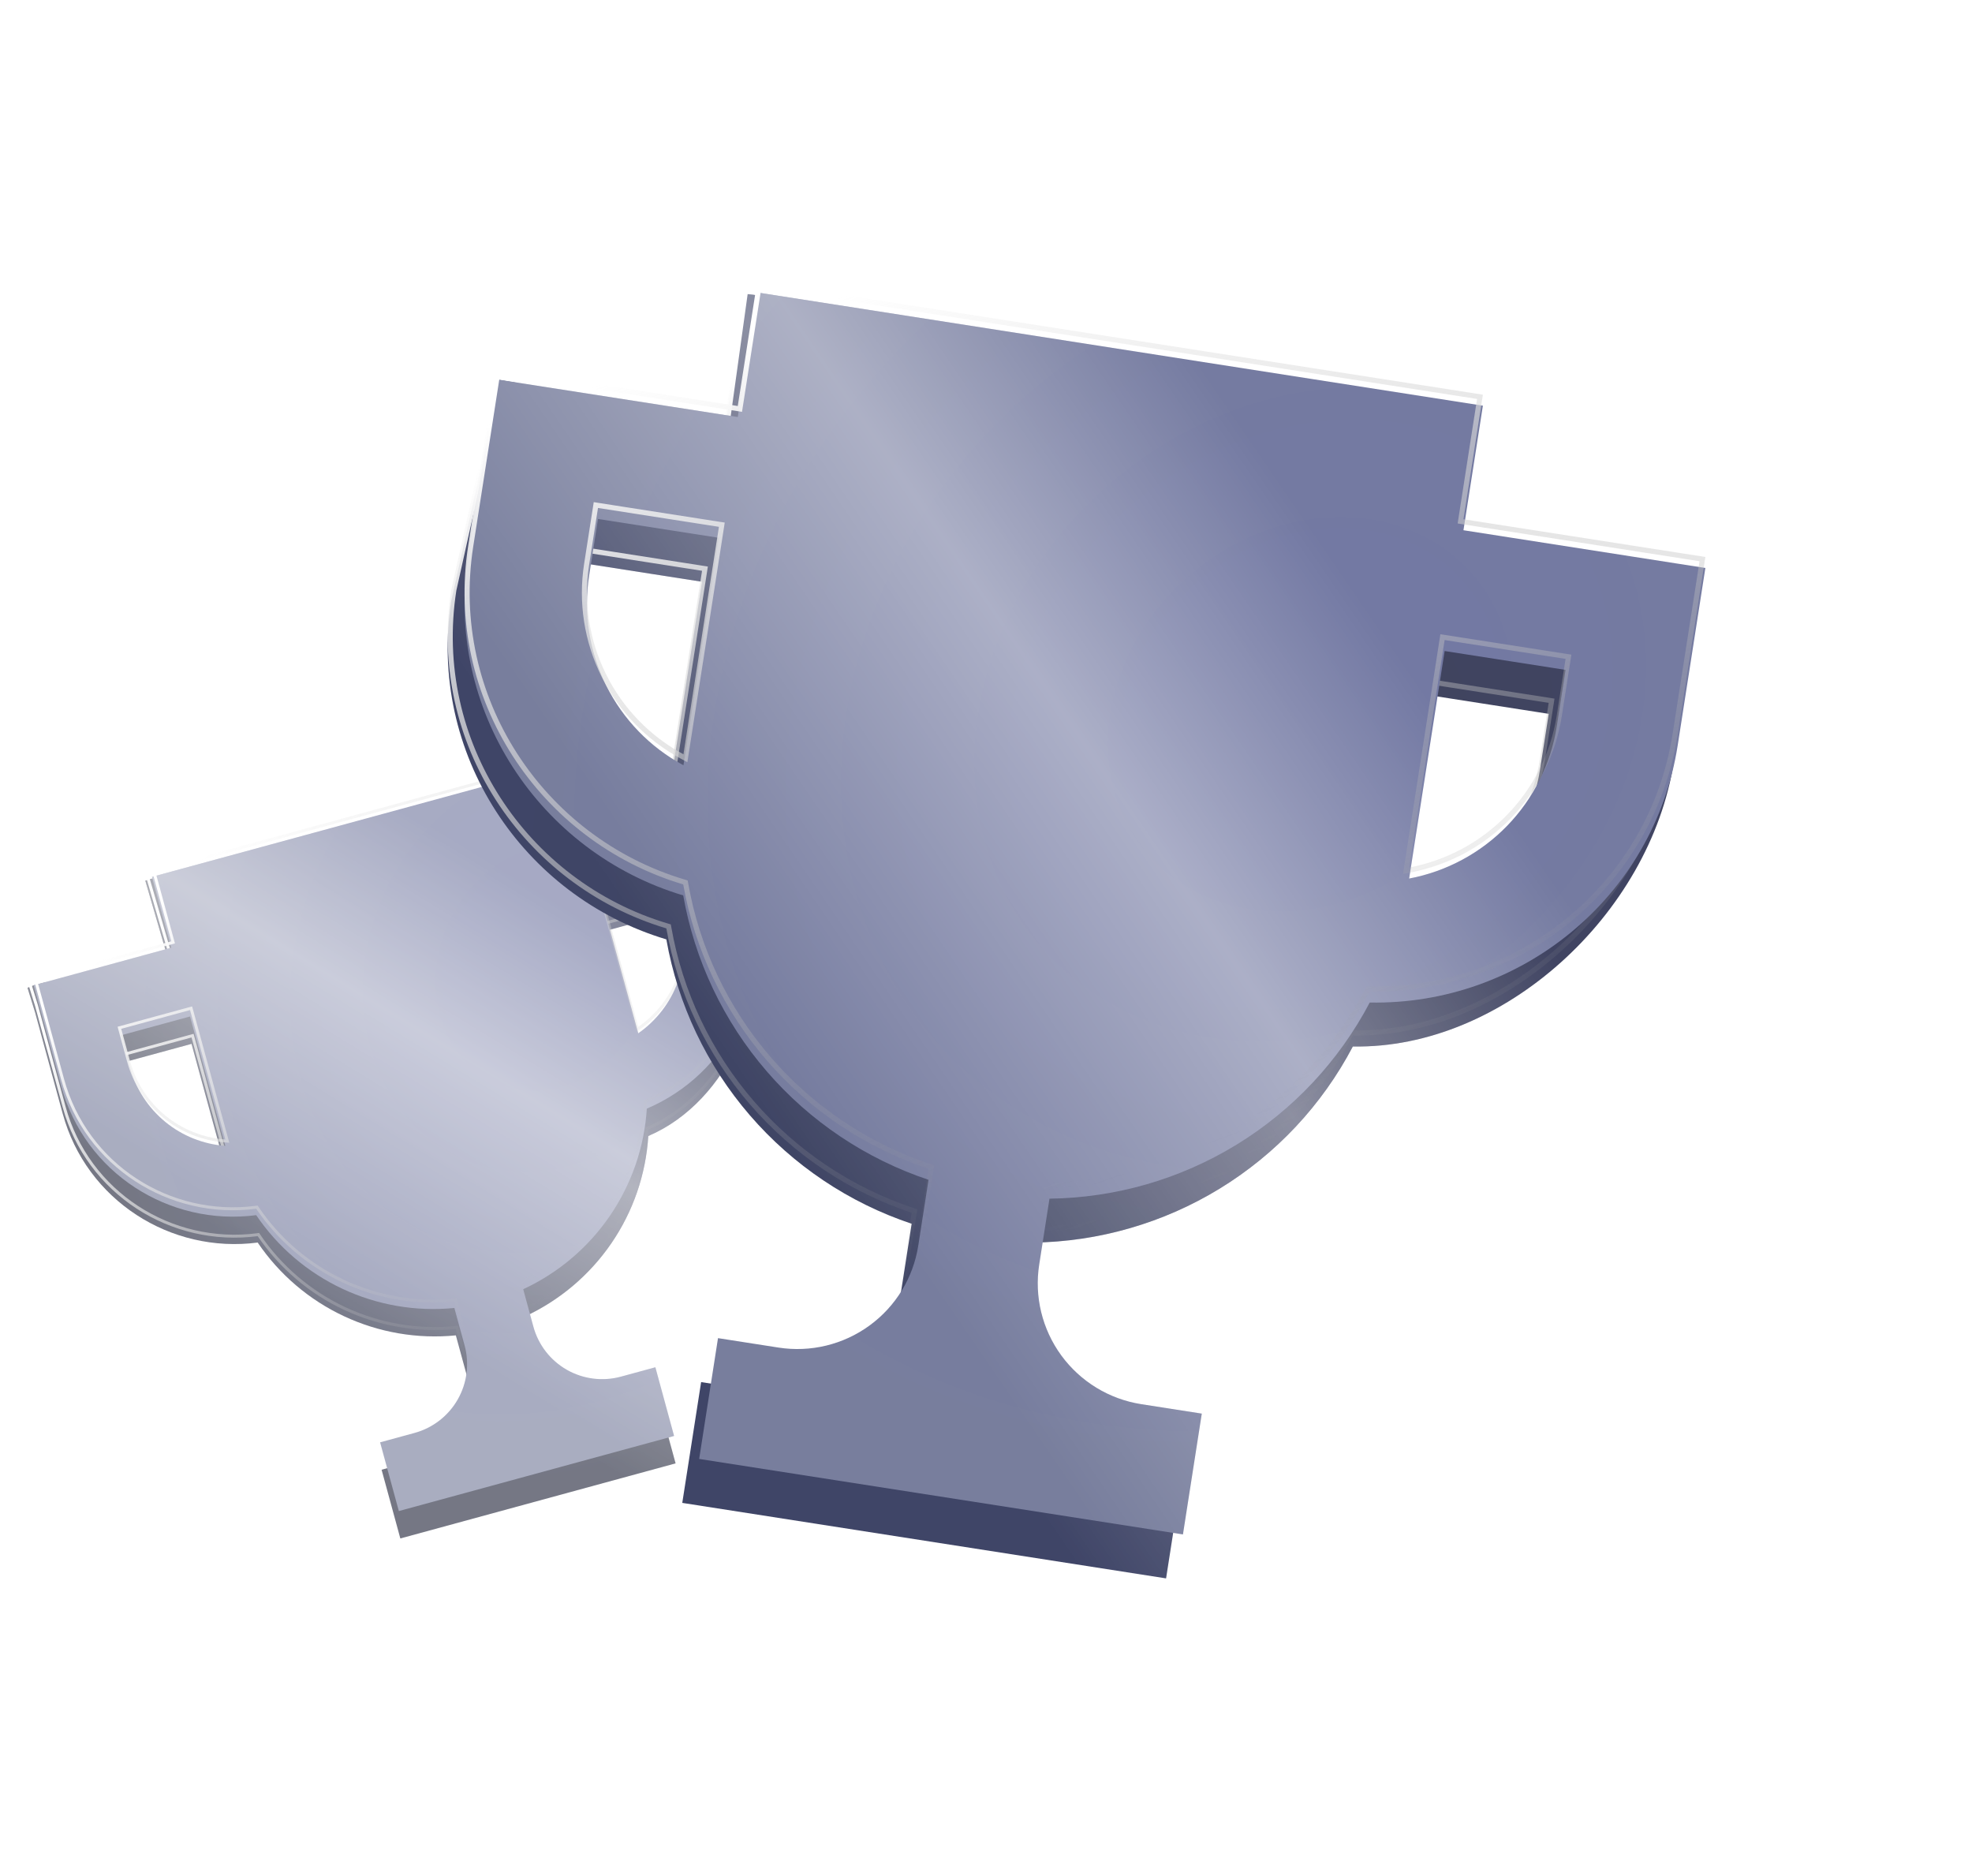 <svg width="143" height="136" viewBox="0 0 143 136" fill="none" xmlns="http://www.w3.org/2000/svg">
<g opacity="0.64" filter="url(#filter0_f_130_94)">
<g filter="url(#filter1_ii_130_94)">
<path d="M42.472 62.073L41.07 56.935L12.505 62.949L11.843 62.985L10.537 63.388L12.53 70.239L3.3 70.754L2.441 70.977L1.993 71.157L2.549 72.96L4.546 80.281C6.262 86.573 12.383 90.453 18.686 89.629C20.252 91.939 22.413 93.785 24.943 94.969C27.472 96.154 30.276 96.634 33.057 96.359L33.797 99.075C34.158 100.397 33.978 101.808 33.297 102.998C32.616 104.187 31.49 105.059 30.166 105.42L27.671 106.1L29.03 111.084L48.991 105.64L47.632 100.656L45.137 101.337C43.813 101.698 42.401 101.519 41.21 100.84C40.02 100.16 39.148 99.036 38.788 97.714L38.047 94.998C40.583 93.823 42.754 91.987 44.332 89.682C45.91 87.377 46.835 84.69 47.011 81.904C52.86 79.415 56.194 71.68 54.478 65.389L52.452 59.352L42.472 62.073ZM9.536 78.921L8.899 76.583L13.889 75.222L16.448 84.606C14.848 84.489 13.325 83.879 12.087 82.861C10.849 81.843 9.958 80.466 9.536 78.921ZM49.458 68.033C49.876 69.579 49.806 71.217 49.257 72.722C48.708 74.228 47.707 75.527 46.391 76.443L43.831 67.057L48.821 65.696L49.458 68.033Z" fill="url(#paint0_radial_130_94)"/>
<path d="M42.472 62.073L41.07 56.935L12.505 62.949L11.843 62.985L10.537 63.388L12.53 70.239L3.3 70.754L2.441 70.977L1.993 71.157L2.549 72.96L4.546 80.281C6.262 86.573 12.383 90.453 18.686 89.629C20.252 91.939 22.413 93.785 24.943 94.969C27.472 96.154 30.276 96.634 33.057 96.359L33.797 99.075C34.158 100.397 33.978 101.808 33.297 102.998C32.616 104.187 31.49 105.059 30.166 105.42L27.671 106.1L29.03 111.084L48.991 105.64L47.632 100.656L45.137 101.337C43.813 101.698 42.401 101.519 41.21 100.84C40.02 100.16 39.148 99.036 38.788 97.714L38.047 94.998C40.583 93.823 42.754 91.987 44.332 89.682C45.91 87.377 46.835 84.69 47.011 81.904C52.86 79.415 56.194 71.68 54.478 65.389L52.452 59.352L42.472 62.073ZM9.536 78.921L8.899 76.583L13.889 75.222L16.448 84.606C14.848 84.489 13.325 83.879 12.087 82.861C10.849 81.843 9.958 80.466 9.536 78.921ZM49.458 68.033C49.876 69.579 49.806 71.217 49.257 72.722C48.708 74.228 47.707 75.527 46.391 76.443L43.831 67.057L48.821 65.696L49.458 68.033Z" fill="url(#paint1_linear_130_94)" fill-opacity="0.4" style="mix-blend-mode:overlay"/>
</g>
<path d="M42.368 62.102L42.396 62.205L42.5 62.177L52.383 59.482L54.375 65.42C55.224 68.538 54.824 72.018 53.483 75.029C52.142 78.04 49.863 80.573 46.969 81.805L46.908 81.831L46.904 81.897C46.729 84.664 45.81 87.332 44.243 89.621C42.676 91.91 40.52 93.734 38.002 94.901L37.919 94.939L37.943 95.026L38.684 97.743C39.052 99.092 39.941 100.239 41.157 100.933C42.373 101.626 43.814 101.809 45.165 101.441L47.557 100.788L48.859 105.565L29.105 110.952L27.803 106.175L30.194 105.523C31.545 105.155 32.695 104.266 33.39 103.051C34.085 101.836 34.269 100.396 33.901 99.047L33.16 96.331L33.136 96.243L33.046 96.252C30.284 96.525 27.5 96.048 24.989 94.872C22.477 93.695 20.33 91.863 18.775 89.568L18.738 89.513L18.672 89.522C12.421 90.34 6.351 86.491 4.649 80.253L2.653 72.932L2.653 72.932L2.652 72.929L2.125 71.22L2.475 71.079L3.316 70.861L12.536 70.346L12.671 70.338L12.633 70.209L10.67 63.459L11.862 63.092L12.511 63.056L12.519 63.056L12.527 63.054L40.993 57.061L42.368 62.102ZM9.432 78.949L9.432 78.949C9.86 80.516 10.763 81.912 12.018 82.944C13.273 83.977 14.818 84.595 16.44 84.713L16.592 84.725L16.552 84.578L13.993 75.194L13.964 75.09L13.861 75.119L8.87 76.48L8.767 76.508L8.795 76.612L9.432 78.949ZM49.562 68.005L49.562 68.005L48.925 65.668L48.896 65.564L48.793 65.592L43.802 66.953L43.699 66.981L43.727 67.085L46.287 76.472L46.327 76.619L46.452 76.532C47.786 75.603 48.801 74.285 49.358 72.759C49.915 71.233 49.986 69.573 49.562 68.005Z" stroke="url(#paint2_linear_130_94)" stroke-width="0.215" style="mix-blend-mode:overlay"/>
<g filter="url(#filter2_ii_130_94)">
<path d="M42.364 60.087L40.963 54.949L11.021 63.114L12.422 68.252L2.442 70.974L4.438 78.295C6.154 84.587 12.276 88.467 18.578 87.642C20.144 89.953 22.306 91.798 24.835 92.983C27.365 94.168 30.168 94.648 32.949 94.373L33.69 97.089C34.05 98.41 33.87 99.821 33.189 101.011C32.508 102.201 31.382 103.072 30.058 103.433L27.563 104.114L28.922 109.097L48.883 103.653L47.525 98.67L45.029 99.35C43.706 99.711 42.293 99.532 41.103 98.853C39.912 98.174 39.04 97.049 38.68 95.728L37.939 93.012C40.475 91.837 42.646 90 44.224 87.695C45.802 85.391 46.728 82.703 46.903 79.918C52.752 77.428 56.057 70.978 54.341 64.686L52.344 57.365L42.364 60.087ZM9.428 76.934L8.791 74.597L13.781 73.236L16.34 82.62C14.741 82.502 13.217 81.893 11.979 80.875C10.741 79.856 9.85 78.48 9.428 76.934ZM49.351 66.047C49.769 67.593 49.698 69.231 49.149 70.736C48.6 72.241 47.599 73.541 46.283 74.457L43.723 65.07L48.713 63.709L49.351 66.047Z" fill="url(#paint3_radial_130_94)"/>
<path d="M42.364 60.087L40.963 54.949L11.021 63.114L12.422 68.252L2.442 70.974L4.438 78.295C6.154 84.587 12.276 88.467 18.578 87.642C20.144 89.953 22.306 91.798 24.835 92.983C27.365 94.168 30.168 94.648 32.949 94.373L33.69 97.089C34.05 98.41 33.87 99.821 33.189 101.011C32.508 102.201 31.382 103.072 30.058 103.433L27.563 104.114L28.922 109.097L48.883 103.653L47.525 98.67L45.029 99.35C43.706 99.711 42.293 99.532 41.103 98.853C39.912 98.174 39.04 97.049 38.68 95.728L37.939 93.012C40.475 91.837 42.646 90 44.224 87.695C45.802 85.391 46.728 82.703 46.903 79.918C52.752 77.428 56.057 70.978 54.341 64.686L52.344 57.365L42.364 60.087ZM9.428 76.934L8.791 74.597L13.781 73.236L16.34 82.62C14.741 82.502 13.217 81.893 11.979 80.875C10.741 79.856 9.85 78.48 9.428 76.934ZM49.351 66.047C49.769 67.593 49.698 69.231 49.149 70.736C48.6 72.241 47.599 73.541 46.283 74.457L43.723 65.07L48.713 63.709L49.351 66.047Z" fill="url(#paint4_linear_130_94)" fill-opacity="0.4" style="mix-blend-mode:overlay"/>
</g>
<path d="M42.26 60.115L42.288 60.219L42.392 60.191L52.269 57.497L54.237 64.714C55.938 70.952 52.662 77.35 46.861 79.819L46.8 79.845L46.796 79.911C46.622 82.677 45.702 85.346 44.135 87.635C42.569 89.923 40.412 91.747 37.894 92.914L37.812 92.952L37.836 93.04L38.576 95.756C38.944 97.105 39.834 98.253 41.049 98.946C42.265 99.64 43.707 99.823 45.058 99.454L47.449 98.802L48.752 103.578L28.998 108.965L27.695 104.189L30.087 103.537C31.438 103.168 32.587 102.279 33.282 101.065C33.977 99.85 34.161 98.41 33.793 97.06L33.053 94.344L33.029 94.257L32.938 94.266C30.177 94.539 27.393 94.062 24.881 92.885C22.369 91.709 20.222 89.877 18.668 87.582L18.63 87.527L18.564 87.535C12.313 88.353 6.243 84.505 4.542 78.267L2.574 71.049L12.45 68.356L12.554 68.328L12.526 68.224L11.153 63.19L40.887 55.081L42.26 60.115ZM9.325 76.962L9.325 76.962C9.752 78.529 10.656 79.925 11.911 80.958C13.166 81.99 14.711 82.608 16.332 82.727L16.484 82.738L16.444 82.591L13.885 73.207L13.857 73.104L13.753 73.132L8.763 74.493L8.659 74.521L8.687 74.625L9.325 76.962ZM49.454 66.019L49.454 66.019L48.817 63.681L48.789 63.578L48.685 63.606L43.695 64.967L43.591 64.995L43.619 65.099L46.179 74.485L46.219 74.632L46.344 74.545C47.678 73.617 48.694 72.299 49.25 70.773C49.807 69.247 49.878 67.586 49.454 66.019Z" stroke="url(#paint5_linear_130_94)" stroke-width="0.215" style="mix-blend-mode:overlay"/>
</g>
<g filter="url(#filter3_ii_130_94)">
<path d="M104.899 40.835L106.308 31.804L57.349 21.191L56.287 20.783L53.958 20.498L52.276 32.626L37.457 26.961L35.957 26.707L35.534 30.16L32.727 42.757C31.002 53.815 37.87 64.185 48.32 67.314C49.152 72.031 51.244 76.437 54.375 80.067C57.506 83.696 61.56 86.414 66.109 87.933L65.364 92.707C65.001 95.03 63.73 97.114 61.829 98.499C59.928 99.885 57.553 100.46 55.227 100.098L50.842 99.413L49.475 108.172L84.558 113.645L85.924 104.886L81.539 104.202C79.213 103.839 77.126 102.568 75.737 100.669C74.349 98.77 73.772 96.398 74.135 94.075L74.879 89.301C79.674 89.24 84.364 87.885 88.451 85.382C92.539 82.879 95.873 79.319 98.102 75.079C109.009 75.282 119.654 65.505 121.379 54.447L122.44 43.571L104.899 40.835ZM41.498 44.125L42.139 40.017L50.909 41.385L48.337 57.878C45.913 56.572 43.954 54.548 42.73 52.086C41.505 49.623 41.075 46.841 41.498 44.125ZM111.663 55.069C111.233 57.784 109.975 60.3 108.059 62.273C106.143 64.246 103.664 65.579 100.96 66.091L103.533 49.593L112.304 50.961L111.663 55.069Z" fill="url(#paint6_radial_130_94)"/>
<path d="M104.899 40.835L106.308 31.804L57.349 21.191L56.287 20.783L53.958 20.498L52.276 32.626L37.457 26.961L35.957 26.707L35.534 30.16L32.727 42.757C31.002 53.815 37.87 64.185 48.32 67.314C49.152 72.031 51.244 76.437 54.375 80.067C57.506 83.696 61.56 86.414 66.109 87.933L65.364 92.707C65.001 95.03 63.73 97.114 61.829 98.499C59.928 99.885 57.553 100.46 55.227 100.098L50.842 99.413L49.475 108.172L84.558 113.645L85.924 104.886L81.539 104.202C79.213 103.839 77.126 102.568 75.737 100.669C74.349 98.77 73.772 96.398 74.135 94.075L74.879 89.301C79.674 89.24 84.364 87.885 88.451 85.382C92.539 82.879 95.873 79.319 98.102 75.079C109.009 75.282 119.654 65.505 121.379 54.447L122.44 43.571L104.899 40.835ZM41.498 44.125L42.139 40.017L50.909 41.385L48.337 57.878C45.913 56.572 43.954 54.548 42.73 52.086C41.505 49.623 41.075 46.841 41.498 44.125ZM111.663 55.069C111.233 57.784 109.975 60.3 108.059 62.273C106.143 64.246 103.664 65.579 100.96 66.091L103.533 49.593L112.304 50.961L111.663 55.069Z" fill="url(#paint7_linear_130_94)" fill-opacity="0.4" style="mix-blend-mode:overlay"/>
</g>
<path d="M104.717 40.806L104.689 40.988L104.871 41.017L122.24 43.726L121.196 54.424C120.34 59.903 117.272 65.073 113.061 68.848C108.847 72.625 103.503 74.995 98.106 74.894L97.992 74.892L97.939 74.993C95.725 79.204 92.414 82.739 88.355 85.225C84.296 87.711 79.639 89.055 74.877 89.117L74.721 89.119L74.697 89.273L73.952 94.046C73.582 96.418 74.171 98.839 75.588 100.778C77.006 102.717 79.136 104.014 81.51 104.384L85.713 105.04L84.404 113.434L49.686 108.018L50.995 99.624L55.199 100.28C57.573 100.65 59.997 100.063 61.938 98.649C63.878 97.234 65.176 95.107 65.546 92.735L66.291 87.962L66.315 87.808L66.167 87.758C61.65 86.249 57.624 83.55 54.514 79.946C51.405 76.342 49.328 71.966 48.502 67.281L48.482 67.169L48.373 67.137C38.01 64.035 31.202 53.753 32.909 42.791L35.714 30.201L35.716 30.192L35.717 30.183L36.116 26.921L37.408 27.14L52.21 32.798L52.426 32.881L52.458 32.651L54.116 20.703L56.242 20.963L57.283 21.363L57.297 21.368L57.31 21.371L106.099 31.948L104.717 40.806ZM42.167 39.834L41.985 39.806L41.956 39.988L41.316 44.096C40.886 46.851 41.323 49.67 42.564 52.168C43.806 54.665 45.792 56.716 48.249 58.04L48.479 58.164L48.519 57.906L51.092 41.413L51.12 41.231L50.938 41.203L42.167 39.834ZM111.845 55.098L111.845 55.098L112.486 50.99L112.514 50.808L112.332 50.779L103.561 49.411L103.379 49.383L103.351 49.565L100.777 66.062L100.737 66.32L100.994 66.272C103.735 65.753 106.249 64.401 108.191 62.401C110.133 60.401 111.41 57.851 111.845 55.098Z" stroke="url(#paint8_linear_130_94)" stroke-width="0.369" style="mix-blend-mode:overlay"/>
<g filter="url(#filter4_ii_130_94)">
<path d="M106.123 37.648L107.532 28.617L54.908 20.409L53.5 29.439L35.958 26.703L33.951 39.569C32.227 50.627 39.094 60.998 49.544 64.126C50.376 68.844 52.468 73.25 55.599 76.879C58.73 80.509 62.784 83.227 67.333 84.746L66.588 89.52C66.226 91.843 64.954 93.926 63.053 95.312C61.152 96.698 58.777 97.273 56.451 96.91L52.066 96.226L50.7 104.985L85.782 110.458L87.148 101.699L82.763 101.015C80.437 100.652 78.35 99.381 76.961 97.482C75.573 95.583 74.996 93.211 75.359 90.888L76.103 86.114C80.899 86.052 85.588 84.698 89.675 82.195C93.763 79.691 97.097 76.132 99.326 71.892C110.233 72.095 119.933 64.308 121.658 53.25L123.665 40.384L106.123 37.648ZM42.722 40.938L43.363 36.83L52.133 38.198L49.561 54.691C47.137 53.385 45.178 51.361 43.954 48.898C42.729 46.435 42.299 43.654 42.722 40.938ZM112.887 51.882C112.457 54.597 111.199 57.113 109.283 59.086C107.367 61.058 104.888 62.392 102.184 62.903L104.757 46.406L113.528 47.774L112.887 51.882Z" fill="url(#paint9_radial_130_94)"/>
<path d="M106.123 37.648L107.532 28.617L54.908 20.409L53.5 29.439L35.958 26.703L33.951 39.569C32.227 50.627 39.094 60.998 49.544 64.126C50.376 68.844 52.468 73.25 55.599 76.879C58.73 80.509 62.784 83.227 67.333 84.746L66.588 89.52C66.226 91.843 64.954 93.926 63.053 95.312C61.152 96.698 58.777 97.273 56.451 96.91L52.066 96.226L50.7 104.985L85.782 110.458L87.148 101.699L82.763 101.015C80.437 100.652 78.35 99.381 76.961 97.482C75.573 95.583 74.996 93.211 75.359 90.888L76.103 86.114C80.899 86.052 85.588 84.698 89.675 82.195C93.763 79.691 97.097 76.132 99.326 71.892C110.233 72.095 119.933 64.308 121.658 53.25L123.665 40.384L106.123 37.648ZM42.722 40.938L43.363 36.83L52.133 38.198L49.561 54.691C47.137 53.385 45.178 51.361 43.954 48.898C42.729 46.435 42.299 43.654 42.722 40.938ZM112.887 51.882C112.457 54.597 111.199 57.113 109.283 59.086C107.367 61.058 104.888 62.392 102.184 62.903L104.757 46.406L113.528 47.774L112.887 51.882Z" fill="url(#paint10_linear_130_94)" fill-opacity="0.4" style="mix-blend-mode:overlay"/>
</g>
<path d="M105.941 37.619L105.913 37.801L106.095 37.83L123.454 40.538L121.475 53.222C119.765 64.186 110.147 71.909 99.33 71.707L99.216 71.705L99.163 71.806C96.95 76.016 93.638 79.552 89.579 82.037C85.52 84.524 80.863 85.868 76.101 85.93L75.945 85.932L75.921 86.086L75.176 90.859C74.806 93.231 75.395 95.652 76.812 97.591C78.23 99.529 80.36 100.827 82.734 101.197L86.938 101.853L85.628 110.247L50.91 104.831L52.22 96.437L56.423 97.093C58.797 97.463 61.221 96.876 63.162 95.462C65.102 94.047 66.4 91.92 66.77 89.548L67.515 84.775L67.539 84.621L67.391 84.571C62.874 83.062 58.848 80.363 55.739 76.759C52.629 73.155 50.552 68.779 49.726 64.094L49.706 63.982L49.597 63.95C39.233 60.847 32.423 50.562 34.134 39.598L36.112 26.913L53.471 29.621L53.653 29.65L53.682 29.467L55.062 20.619L107.321 28.771L105.941 37.619ZM43.391 36.648L43.209 36.619L43.181 36.801L42.54 40.909C42.111 43.664 42.547 46.483 43.788 48.981C45.03 51.478 47.016 53.529 49.473 54.853L49.703 54.977L49.743 54.719L52.316 38.226L52.344 38.044L52.162 38.016L43.391 36.648ZM113.069 51.911L113.069 51.911L113.71 47.803L113.738 47.62L113.556 47.592L104.786 46.224L104.603 46.196L104.575 46.378L102.002 62.875L101.961 63.133L102.218 63.085C104.959 62.566 107.473 61.214 109.415 59.214C111.358 57.214 112.634 54.663 113.069 51.911Z" stroke="url(#paint11_linear_130_94)" stroke-width="0.369" style="mix-blend-mode:overlay"/>
<defs>
<filter id="filter0_f_130_94" x="1.322" y="54.278" width="54.277" height="57.477" filterUnits="userSpaceOnUse" color-interpolation-filters="sRGB">
<feFlood flood-opacity="0" result="BackgroundImageFix"/>
<feBlend mode="normal" in="SourceGraphic" in2="BackgroundImageFix" result="shape"/>
<feGaussianBlur stdDeviation="0.336" result="effect1_foregroundBlur_130_94"/>
</filter>
<filter id="filter1_ii_130_94" x="1.993" y="41.143" width="52.935" height="86.198" filterUnits="userSpaceOnUse" color-interpolation-filters="sRGB">
<feFlood flood-opacity="0" result="BackgroundImageFix"/>
<feBlend mode="normal" in="SourceGraphic" in2="BackgroundImageFix" result="shape"/>
<feColorMatrix in="SourceAlpha" type="matrix" values="0 0 0 0 0 0 0 0 0 0 0 0 0 0 0 0 0 0 127 0" result="hardAlpha"/>
<feOffset dy="-15.793"/>
<feGaussianBlur stdDeviation="18.988"/>
<feComposite in2="hardAlpha" operator="arithmetic" k2="-1" k3="1"/>
<feColorMatrix type="matrix" values="0 0 0 0 0 0 0 0 0 0 0 0 0 0 0 0 0 0 0.45 0"/>
<feBlend mode="overlay" in2="shape" result="effect1_innerShadow_130_94"/>
<feColorMatrix in="SourceAlpha" type="matrix" values="0 0 0 0 0 0 0 0 0 0 0 0 0 0 0 0 0 0 127 0" result="hardAlpha"/>
<feOffset dy="16.257"/>
<feGaussianBlur stdDeviation="10.01"/>
<feComposite in2="hardAlpha" operator="arithmetic" k2="-1" k3="1"/>
<feColorMatrix type="matrix" values="0 0 0 0 1 0 0 0 0 1 0 0 0 0 1 0 0 0 1 0"/>
<feBlend mode="overlay" in2="effect1_innerShadow_130_94" result="effect2_innerShadow_130_94"/>
</filter>
<filter id="filter2_ii_130_94" x="2.442" y="39.156" width="52.352" height="86.198" filterUnits="userSpaceOnUse" color-interpolation-filters="sRGB">
<feFlood flood-opacity="0" result="BackgroundImageFix"/>
<feBlend mode="normal" in="SourceGraphic" in2="BackgroundImageFix" result="shape"/>
<feColorMatrix in="SourceAlpha" type="matrix" values="0 0 0 0 0 0 0 0 0 0 0 0 0 0 0 0 0 0 127 0" result="hardAlpha"/>
<feOffset dy="-15.793"/>
<feGaussianBlur stdDeviation="18.988"/>
<feComposite in2="hardAlpha" operator="arithmetic" k2="-1" k3="1"/>
<feColorMatrix type="matrix" values="0 0 0 0 0 0 0 0 0 0 0 0 0 0 0 0 0 0 0.45 0"/>
<feBlend mode="overlay" in2="shape" result="effect1_innerShadow_130_94"/>
<feColorMatrix in="SourceAlpha" type="matrix" values="0 0 0 0 0 0 0 0 0 0 0 0 0 0 0 0 0 0 127 0" result="hardAlpha"/>
<feOffset dy="16.257"/>
<feGaussianBlur stdDeviation="10.01"/>
<feComposite in2="hardAlpha" operator="arithmetic" k2="-1" k3="1"/>
<feColorMatrix type="matrix" values="0 0 0 0 1 0 0 0 0 1 0 0 0 0 1 0 0 0 1 0"/>
<feBlend mode="overlay" in2="effect1_innerShadow_130_94" result="effect2_innerShadow_130_94"/>
</filter>
<filter id="filter3_ii_130_94" x="32.462" y="-6.604" width="89.978" height="148.147" filterUnits="userSpaceOnUse" color-interpolation-filters="sRGB">
<feFlood flood-opacity="0" result="BackgroundImageFix"/>
<feBlend mode="normal" in="SourceGraphic" in2="BackgroundImageFix" result="shape"/>
<feColorMatrix in="SourceAlpha" type="matrix" values="0 0 0 0 0 0 0 0 0 0 0 0 0 0 0 0 0 0 127 0" result="hardAlpha"/>
<feOffset dy="-27.102"/>
<feGaussianBlur stdDeviation="32.585"/>
<feComposite in2="hardAlpha" operator="arithmetic" k2="-1" k3="1"/>
<feColorMatrix type="matrix" values="0 0 0 0 0 0 0 0 0 0 0 0 0 0 0 0 0 0 0.45 0"/>
<feBlend mode="overlay" in2="shape" result="effect1_innerShadow_130_94"/>
<feColorMatrix in="SourceAlpha" type="matrix" values="0 0 0 0 0 0 0 0 0 0 0 0 0 0 0 0 0 0 127 0" result="hardAlpha"/>
<feOffset dy="27.899"/>
<feGaussianBlur stdDeviation="17.178"/>
<feComposite in2="hardAlpha" operator="arithmetic" k2="-1" k3="1"/>
<feColorMatrix type="matrix" values="0 0 0 0 1 0 0 0 0 1 0 0 0 0 1 0 0 0 1 0"/>
<feBlend mode="overlay" in2="effect1_innerShadow_130_94" result="effect2_innerShadow_130_94"/>
</filter>
<filter id="filter4_ii_130_94" x="33.686" y="-6.693" width="89.978" height="145.05" filterUnits="userSpaceOnUse" color-interpolation-filters="sRGB">
<feFlood flood-opacity="0" result="BackgroundImageFix"/>
<feBlend mode="normal" in="SourceGraphic" in2="BackgroundImageFix" result="shape"/>
<feColorMatrix in="SourceAlpha" type="matrix" values="0 0 0 0 0 0 0 0 0 0 0 0 0 0 0 0 0 0 127 0" result="hardAlpha"/>
<feOffset dy="-27.102"/>
<feGaussianBlur stdDeviation="32.585"/>
<feComposite in2="hardAlpha" operator="arithmetic" k2="-1" k3="1"/>
<feColorMatrix type="matrix" values="0 0 0 0 0 0 0 0 0 0 0 0 0 0 0 0 0 0 0.45 0"/>
<feBlend mode="overlay" in2="shape" result="effect1_innerShadow_130_94"/>
<feColorMatrix in="SourceAlpha" type="matrix" values="0 0 0 0 0 0 0 0 0 0 0 0 0 0 0 0 0 0 127 0" result="hardAlpha"/>
<feOffset dy="27.899"/>
<feGaussianBlur stdDeviation="17.178"/>
<feComposite in2="hardAlpha" operator="arithmetic" k2="-1" k3="1"/>
<feColorMatrix type="matrix" values="0 0 0 0 1 0 0 0 0 1 0 0 0 0 1 0 0 0 1 0"/>
<feBlend mode="overlay" in2="effect1_innerShadow_130_94" result="effect2_innerShadow_130_94"/>
</filter>
<radialGradient id="paint0_radial_130_94" cx="0" cy="0" r="1" gradientUnits="userSpaceOnUse" gradientTransform="translate(39.661 71.773) rotate(112.771) scale(35.944 30.849)">
<stop offset="0.169" stop-color="#3F4465"/>
<stop offset="1" stop-color="#272B3F"/>
</radialGradient>
<linearGradient id="paint1_linear_130_94" x1="30.876" y1="97.827" x2="47.21" y2="71.136" gradientUnits="userSpaceOnUse">
<stop stop-color="white" stop-opacity="0"/>
<stop offset="0.583" stop-color="white"/>
<stop offset="1" stop-color="white" stop-opacity="0"/>
</linearGradient>
<linearGradient id="paint2_linear_130_94" x1="16.147" y1="62.751" x2="43.242" y2="90.832" gradientUnits="userSpaceOnUse">
<stop stop-color="white"/>
<stop offset="1" stop-color="#999999" stop-opacity="0"/>
</linearGradient>
<radialGradient id="paint3_radial_130_94" cx="0" cy="0" r="1" gradientUnits="userSpaceOnUse" gradientTransform="translate(39.554 69.787) rotate(112.771) scale(35.944 30.849)">
<stop offset="0.169" stop-color="#7379A3"/>
<stop offset="1" stop-color="#787E9D"/>
</radialGradient>
<linearGradient id="paint4_linear_130_94" x1="30.768" y1="95.84" x2="47.102" y2="69.149" gradientUnits="userSpaceOnUse">
<stop stop-color="white" stop-opacity="0"/>
<stop offset="0.583" stop-color="white"/>
<stop offset="1" stop-color="white" stop-opacity="0"/>
</linearGradient>
<linearGradient id="paint5_linear_130_94" x1="16.04" y1="60.764" x2="43.134" y2="88.846" gradientUnits="userSpaceOnUse">
<stop stop-color="white"/>
<stop offset="1" stop-color="#999999" stop-opacity="0"/>
</linearGradient>
<radialGradient id="paint6_radial_130_94" cx="0" cy="0" r="1" gradientUnits="userSpaceOnUse" gradientTransform="translate(93.695 54.056) rotate(136.891) scale(61.685 52.941)">
<stop offset="0.169" stop-color="#40445F"/>
<stop offset="1" stop-color="#3F4567"/>
</radialGradient>
<linearGradient id="paint7_linear_130_94" x1="61.663" y1="88.703" x2="105.966" y2="58.352" gradientUnits="userSpaceOnUse">
<stop stop-color="white" stop-opacity="0"/>
<stop offset="0.583" stop-color="white"/>
<stop offset="1" stop-color="white" stop-opacity="0"/>
</linearGradient>
<linearGradient id="paint8_linear_130_94" x1="63.193" y1="23.435" x2="85.937" y2="86.42" gradientUnits="userSpaceOnUse">
<stop stop-color="white"/>
<stop offset="1" stop-color="#999999" stop-opacity="0"/>
</linearGradient>
<radialGradient id="paint9_radial_130_94" cx="0" cy="0" r="1" gradientUnits="userSpaceOnUse" gradientTransform="translate(94.919 50.869) rotate(136.891) scale(61.685 52.941)">
<stop offset="0.169" stop-color="#7379A3"/>
<stop offset="1" stop-color="#787E9D"/>
</radialGradient>
<linearGradient id="paint10_linear_130_94" x1="62.887" y1="85.516" x2="107.19" y2="55.165" gradientUnits="userSpaceOnUse">
<stop stop-color="white" stop-opacity="0"/>
<stop offset="0.583" stop-color="white"/>
<stop offset="1" stop-color="white" stop-opacity="0"/>
</linearGradient>
<linearGradient id="paint11_linear_130_94" x1="64.417" y1="20.248" x2="87.161" y2="83.233" gradientUnits="userSpaceOnUse">
<stop stop-color="white"/>
<stop offset="1" stop-color="#999999" stop-opacity="0"/>
</linearGradient>
</defs>
</svg>

